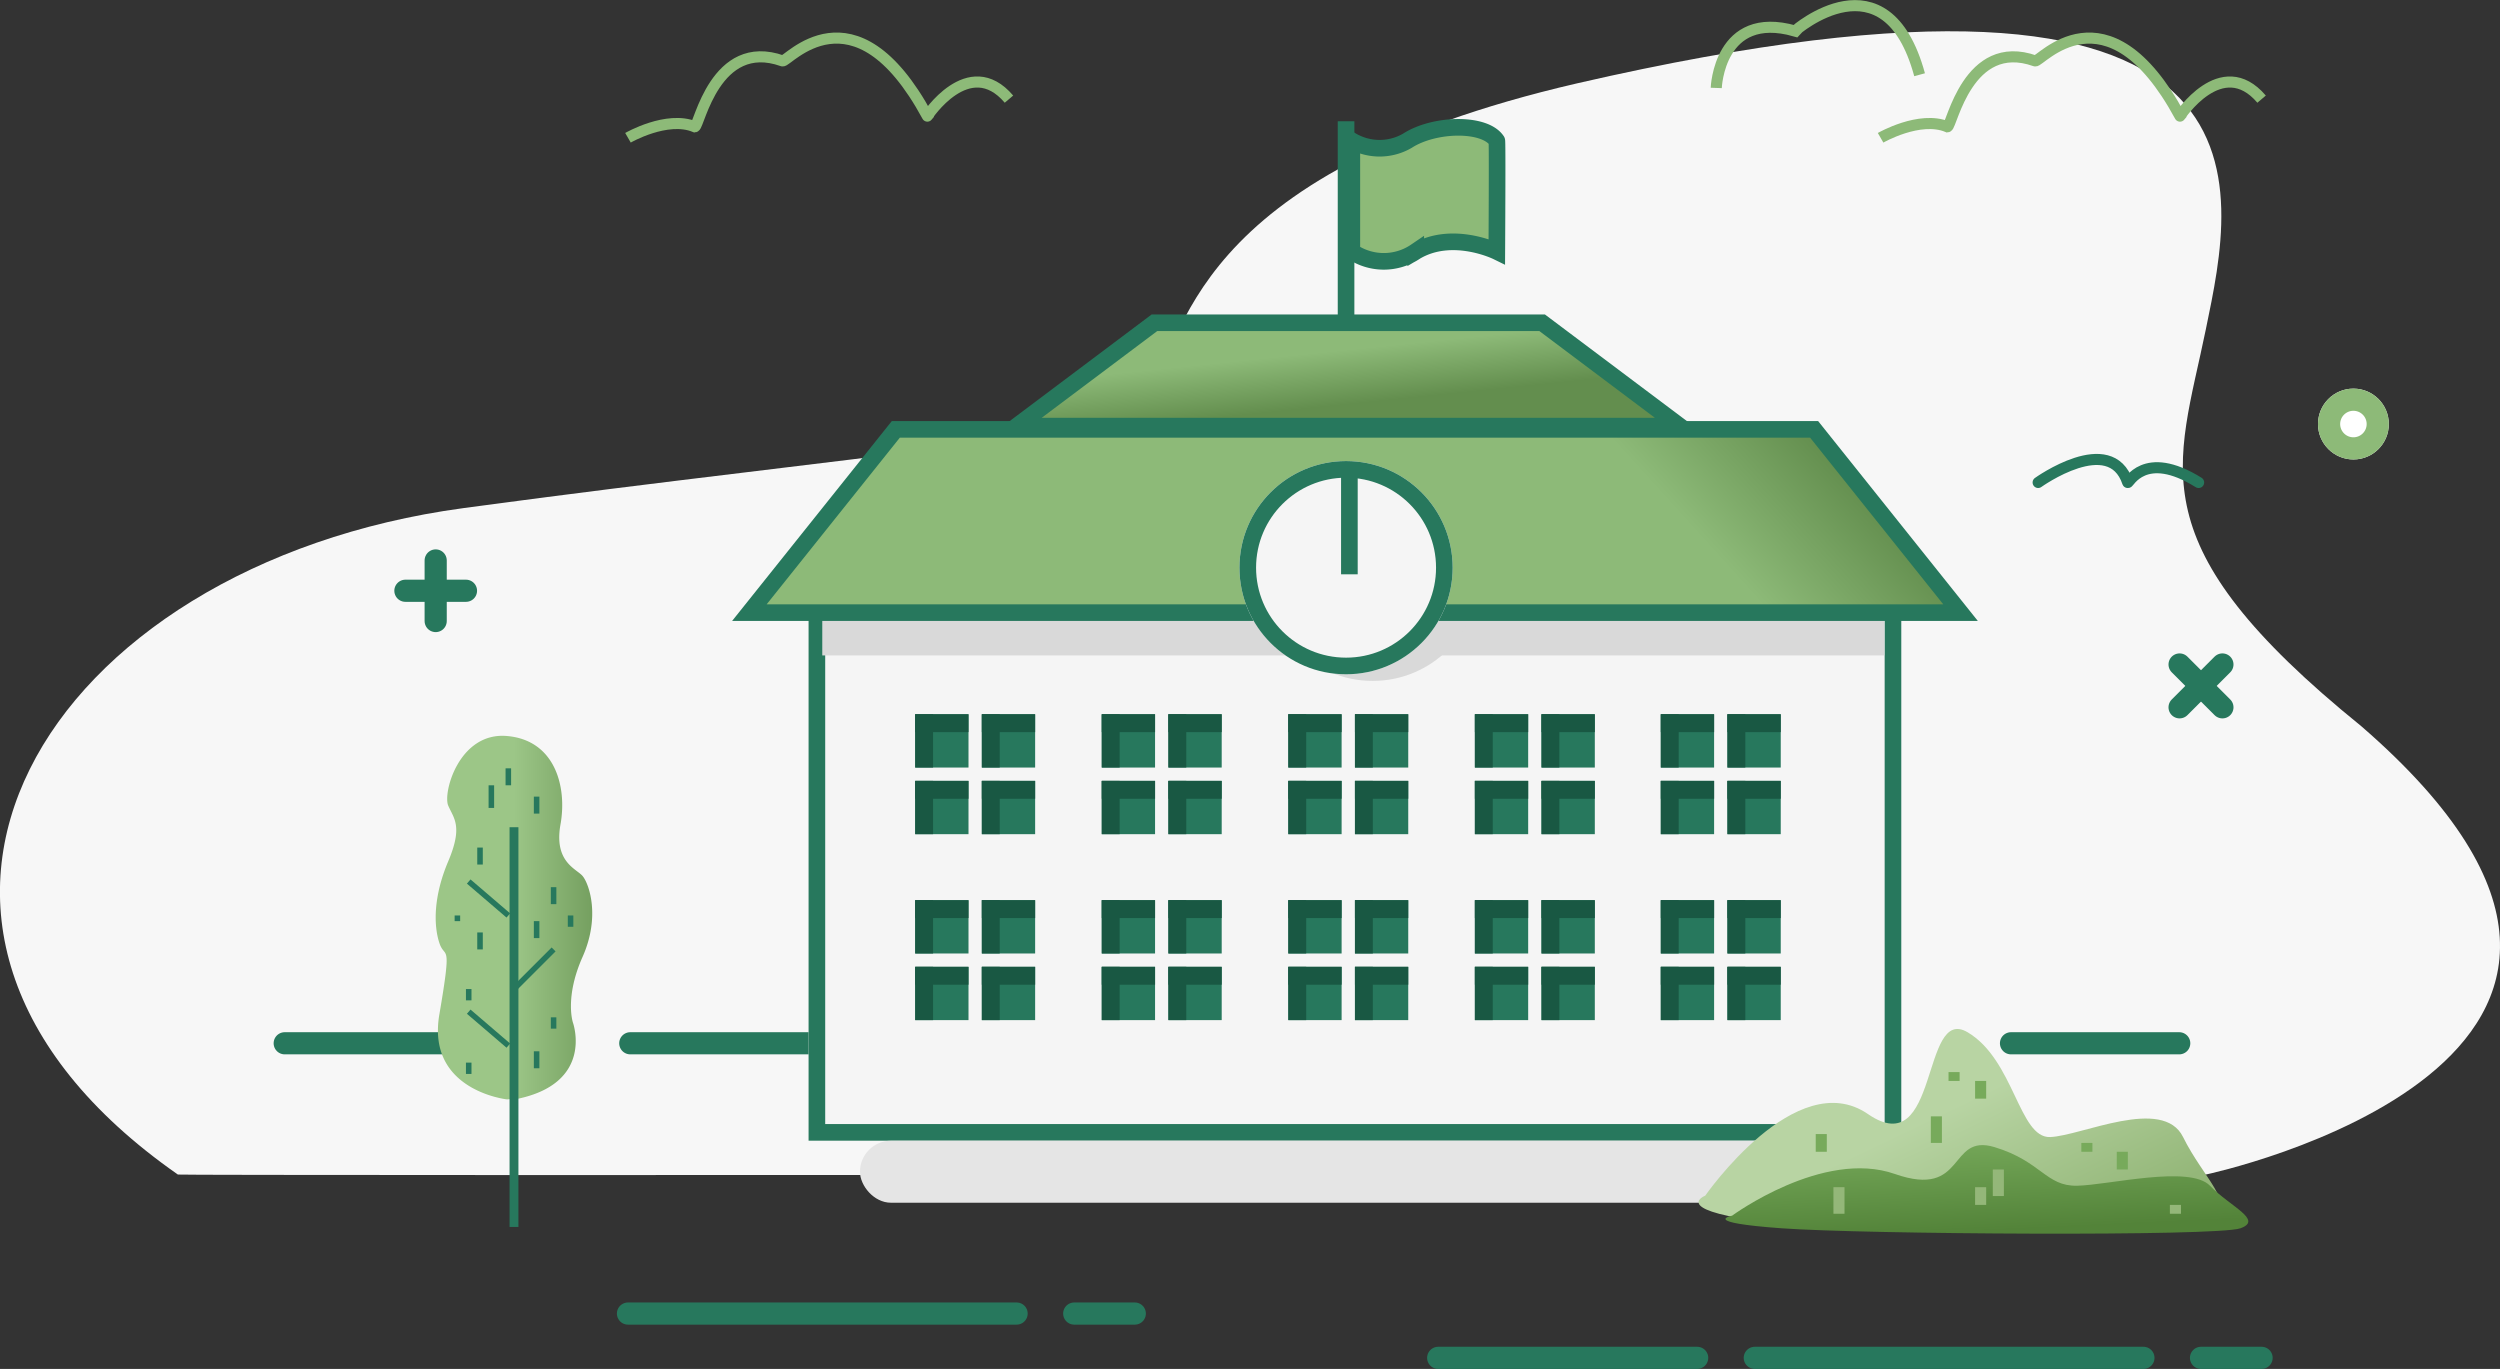 <svg xmlns="http://www.w3.org/2000/svg" xmlns:xlink="http://www.w3.org/1999/xlink" width="225.596" height="123.529" viewBox="0 0 225.596 123.529">
  <rect x="0" y="0" width="225.596" height="123.529" fill="#333333" stroke="none"/>
  <defs>
    <linearGradient id="linear-gradient" x1="0.5" x2="1.16" gradientUnits="objectBoundingBox">
      <stop offset="0" stop-color="#9cc687"/>
      <stop offset="1" stop-color="#638e4e"/>
    </linearGradient>
    <linearGradient id="linear-gradient-2" x1="0.738" y1="0.248" x2="0.906" y2="0.225" gradientUnits="objectBoundingBox">
      <stop offset="0" stop-color="#8dba78"/>
      <stop offset="1" stop-color="#638e4e"/>
    </linearGradient>
    <linearGradient id="linear-gradient-3" x1="0.698" y1="0.131" x2="0.94" y2="0.5" xlink:href="#linear-gradient-2"/>
    <linearGradient id="linear-gradient-4" x1="0.524" y1="0.385" x2="0.925" y2="0.742" gradientUnits="objectBoundingBox">
      <stop offset="0" stop-color="#b8d4a3"/>
      <stop offset="1" stop-color="#94b779"/>
    </linearGradient>
    <linearGradient id="linear-gradient-5" x1="0.5" x2="0.721" y2="0.905" gradientUnits="objectBoundingBox">
      <stop offset="0" stop-color="#77aa5b"/>
      <stop offset="1" stop-color="#538339"/>
    </linearGradient>
  </defs>
  <g id="Group_5304" data-name="Group 5304" transform="translate(-1089.039 -2688.741)">
    <path id="Path_23619" data-name="Path 23619" d="M-1898.144-9828.271s48.836-10.3,14.022-40.459c-20.4-16.518-16.609-23.225-14.022-35.823s8.406-37.175-56.723-22.189c-35.644,8.248-35.24,23.5-38.8,27.858s-23.945,5.366-61.706,10.475-58,37.645-25.773,60.139C-2081.184-9828.162-1898.144-9828.271-1898.144-9828.271Z" transform="translate(3186.237 12623)" fill="#f7f7f7"/>
    <path id="Path_23630" data-name="Path 23630" d="M3570.453,17034.621s3.521-2.031,6.034-.99c.388-.062,1.841-8.107,7.91-5.947.372.227,6.437-7.258,13.074,4.984-.094.113,3.734-5.793,7.363-1.533" transform="translate(-2424.747 -14333.448)" fill="none" stroke="#8dba78" stroke-width="1"/>
    <g id="Group_5151" data-name="Group 5151" transform="translate(1125.622 2739.317)">
      <g id="Group_4937" data-name="Group 4937" transform="translate(0 2.733)">
        <line id="Line_85" data-name="Line 85" x2="5.466" fill="none" stroke="#27785d" stroke-linecap="round" stroke-width="2"/>
      </g>
      <g id="Group_4938" data-name="Group 4938" transform="translate(2.732 -0.001) rotate(90)">
        <line id="Line_85-2" data-name="Line 85" x2="5.466" transform="translate(0)" fill="none" stroke="#27785d" stroke-linecap="round" stroke-width="2"/>
      </g>
    </g>
    <line id="Line_174" data-name="Line 174" x2="35.069" transform="translate(1145.707 2807.274)" fill="none" stroke="#27785d" stroke-linecap="round" stroke-width="2"/>
    <g id="Group_5153" data-name="Group 5153" transform="translate(1114.731 2782.885)">
      <line id="Line_79" data-name="Line 79" x2="21.944" transform="translate(0)" fill="none" stroke="#27785d" stroke-linecap="round" stroke-width="2"/>
      <line id="Line_80" data-name="Line 80" x2="16.169" transform="translate(31.184)" fill="none" stroke="#27785d" stroke-linecap="round" stroke-width="2"/>
    </g>
    <g id="Group_5171" data-name="Group 5171" transform="translate(1128.354 2755.138)">
      <path id="Path_22387" data-name="Path 22387" d="M5796.112,17061.566s-7.295-.783-6.118-7.66.518-4.883,0-6.463-.547-4.176.8-7.359.5-3.865,0-5.031.985-6.66,5.314-6.279,5.427,4.58,4.818,7.975,1.427,3.994,1.992,4.656,1.642,3.609,0,7.3-.866,5.941-.866,5.941,1.988,5.543-5.261,6.92A2.983,2.983,0,0,0,5796.112,17061.566Z" transform="translate(-5789.663 -17028.754)" fill="url(#linear-gradient)"/>
      <path id="Path_22388" data-name="Path 22388" d="M5803.5,17080.98v-36.07" transform="translate(-5796.433 -17036.66)" fill="none" stroke="#27785d" stroke-width="0.8"/>
      <line id="Line_57" data-name="Line 57" y1="3.575" x2="3.575" transform="translate(7.067 19.278)" fill="none" stroke="#27785d" stroke-width="0.5"/>
      <line id="Line_58" data-name="Line 58" x1="3.575" y1="3.064" transform="translate(2.981 13.15)" fill="none" stroke="#27785d" stroke-width="0.5"/>
      <line id="Line_59" data-name="Line 59" x1="3.575" y1="3.064" transform="translate(2.981 24.895)" fill="none" stroke="#27785d" stroke-width="0.5"/>
      <line id="Line_60" data-name="Line 60" y2="1.532" transform="translate(9.109 5.489)" fill="none" stroke="#27785d" stroke-width="0.5"/>
      <line id="Line_61" data-name="Line 61" y2="1.532" transform="translate(6.556 2.935)" fill="none" stroke="#27785d" stroke-width="0.5"/>
      <line id="Line_62" data-name="Line 62" y2="2.043" transform="translate(5.024 4.467)" fill="none" stroke="#27785d" stroke-width="0.5"/>
      <line id="Line_63" data-name="Line 63" y2="1.532" transform="translate(4.002 10.086)" fill="none" stroke="#27785d" stroke-width="0.5"/>
      <line id="Line_64" data-name="Line 64" y2="1.532" transform="translate(10.641 13.66)" fill="none" stroke="#27785d" stroke-width="0.5"/>
      <line id="Line_65" data-name="Line 65" y2="1.021" transform="translate(12.173 16.214)" fill="none" stroke="#27785d" stroke-width="0.5"/>
      <line id="Line_66" data-name="Line 66" y2="1.532" transform="translate(9.109 16.724)" fill="none" stroke="#27785d" stroke-width="0.5"/>
      <line id="Line_67" data-name="Line 67" y2="1.532" transform="translate(4.002 17.746)" fill="none" stroke="#27785d" stroke-width="0.5"/>
      <line id="Line_68" data-name="Line 68" y2="0.511" transform="translate(1.96 16.214)" fill="none" stroke="#27785d" stroke-width="0.5"/>
      <line id="Line_69" data-name="Line 69" y2="1.021" transform="translate(2.981 22.853)" fill="none" stroke="#27785d" stroke-width="0.5"/>
      <line id="Line_70" data-name="Line 70" y2="1.021" transform="translate(10.641 25.405)" fill="none" stroke="#27785d" stroke-width="0.5"/>
      <line id="Line_71" data-name="Line 71" y2="1.532" transform="translate(9.109 28.47)" fill="none" stroke="#27785d" stroke-width="0.5"/>
      <line id="Line_72" data-name="Line 72" y2="1.021" transform="translate(2.981 29.492)" fill="none" stroke="#27785d" stroke-width="0.5"/>
    </g>
    <g id="Rectangle_2349" data-name="Rectangle 2349" transform="translate(1162.004 2742.372)" fill="#f5f5f5" stroke="#27785d" stroke-width="1.5">
      <rect width="98.604" height="49.302" stroke="none"/>
      <rect x="0.75" y="0.75" width="97.104" height="47.802" fill="none"/>
    </g>
    <rect id="Rectangle_2350" data-name="Rectangle 2350" width="95.83" height="3.309" transform="translate(1163.24 2744.577)" fill="#d9d9d9"/>
    <circle id="Ellipse_187" data-name="Ellipse 187" cx="9.62" cy="9.62" r="9.62" transform="translate(1203.286 2730.946)" fill="#d9d9d9"/>
    <g id="Path_23626" data-name="Path 23626" transform="translate(1155.102 2726.738)" fill="url(#linear-gradient-2)">
      <path d="M 110.855 17.287 L 1.559 17.287 L 14.773 0.75 L 97.641 0.75 L 110.855 17.287 Z" stroke="none"/>
      <path d="M 15.134 1.5 L 3.119 16.537 L 109.295 16.537 L 97.28 1.5 L 15.134 1.5 M 14.412 5.7220458984375e-06 L 98.002 5.7220458984375e-06 L 112.414 18.037 L 7.62939453125e-06 18.037 L 14.412 5.7220458984375e-06 Z" stroke="none" fill="#27785d"/>
    </g>
    <g id="Path_23627" data-name="Path 23627" transform="translate(1178.549 2711.118)" fill="url(#linear-gradient-3)">
      <path d="M 62.067 16.072 L 2.248 16.072 L 14.662 6.75 L 49.652 6.75 L 62.067 16.072 Z" stroke="none"/>
      <path d="M 14.913 7.5 L 4.496 15.322 L 59.819 15.322 L 49.402 7.5 L 14.913 7.5 M 14.412 6 L 49.902 6 L 64.314 16.822 L 0 16.822 L 14.412 6 Z" stroke="none" fill="#27785d"/>
    </g>
    <path id="Path_23628" data-name="Path 23628" d="M0,18.037V0" transform="translate(1210.505 2699.683)" fill="none" stroke="#27785d" stroke-width="1.5"/>
    <path id="Path_23629" data-name="Path 23629" d="M3648.133,16471.256a4.994,4.994,0,0,0,5.012,0c2.431-1.572,6.968-1.658,8.071,0,.06-.111,0,9.992,0,9.992s-4-1.961-7.315,0a5.122,5.122,0,0,1-5.768,0Z" transform="translate(-2437.107 -13769.813)" fill="#8dba78" stroke="#27785d" stroke-width="1.5"/>
    <path id="Path_23631" data-name="Path 23631" d="M3570.453,17034.621s3.521-2.031,6.034-.99c.388-.062,1.841-8.107,7.91-5.947.372.227,6.437-7.258,13.074,4.984-.094.113,3.734-5.793,7.363-1.533" transform="translate(-2311.712 -14333.447)" fill="none" stroke="#8dba78" stroke-width="1"/>
    <path id="Path_23632" data-name="Path 23632" d="M3731.02,17033.551s.253-7.082,7.1-5.139c.013-.02,8.214-7.187,11.25,3.947" transform="translate(-2487.11 -14336.874)" fill="none" stroke="#8dba78" stroke-width="1"/>
    <path id="Path_23633" data-name="Path 23633" d="M3641.766,16362.168s6.509-4.674,8.083,0c.081.16,1.481-3.072,6.4,0" transform="translate(-2368.809 -13629.889)" fill="none" stroke="#27785d" stroke-linecap="round" stroke-width="1"/>
    <g id="Group_5152" data-name="Group 5152" transform="translate(1287.654 2746.771) rotate(45)">
      <g id="Group_4937-2" data-name="Group 4937" transform="translate(0 2.733)">
        <line id="Line_85-3" data-name="Line 85" x2="5.466" transform="translate(0 0)" fill="none" stroke="#27785d" stroke-linecap="round" stroke-width="2"/>
      </g>
      <g id="Group_4938-2" data-name="Group 4938" transform="translate(2.732 0) rotate(90)">
        <line id="Line_85-4" data-name="Line 85" x2="5.466" transform="translate(0 0)" fill="none" stroke="#27785d" stroke-linecap="round" stroke-width="2"/>
      </g>
    </g>
    <g id="Ellipse_189" data-name="Ellipse 189" transform="translate(1298.211 2723.81)" fill="#fff" stroke="#8dba78" stroke-width="2">
      <circle cx="3.196" cy="3.196" r="3.196" stroke="none"/>
      <circle cx="3.196" cy="3.196" r="2.196" fill="none"/>
    </g>
    <line id="Line_175" data-name="Line 175" x2="5.466" transform="translate(1185.975 2807.274)" fill="none" stroke="#27785d" stroke-linecap="round" stroke-width="2"/>
    <line id="Line_176" data-name="Line 176" x2="35.069" transform="translate(1247.389 2811.271)" fill="none" stroke="#27785d" stroke-linecap="round" stroke-width="2"/>
    <line id="Line_177" data-name="Line 177" x2="5.466" transform="translate(1287.655 2811.271)" fill="none" stroke="#27785d" stroke-linecap="round" stroke-width="2"/>
    <line id="Line_178" data-name="Line 178" x2="23.37" transform="translate(1218.819 2811.271)" fill="none" stroke="#27785d" stroke-linecap="round" stroke-width="2"/>
    <rect id="Rectangle_2360" data-name="Rectangle 2360" width="103.866" height="5.593" rx="2.796" transform="translate(1166.643 2791.68)" fill="#e5e5e5"/>
    <line id="Line_179" data-name="Line 179" x2="15.18" transform="translate(1270.509 2782.885)" fill="none" stroke="#27785d" stroke-linecap="round" stroke-width="2"/>
    <g id="Group_5161" data-name="Group 5161" transform="translate(1171.625 2753.193)">
      <rect id="Rectangle_2043" data-name="Rectangle 2043" width="4.81" height="4.81" transform="translate(0 0)" fill="#27785d"/>
      <rect id="Rectangle_2044" data-name="Rectangle 2044" width="4.81" height="4.81" transform="translate(6.013 0)" fill="#27785d"/>
      <rect id="Rectangle_2045" data-name="Rectangle 2045" width="4.81" height="4.81" transform="translate(0 6.013)" fill="#27785d"/>
      <rect id="Rectangle_2046" data-name="Rectangle 2046" width="4.81" height="4.81" transform="translate(6.013 6.013)" fill="#27785d"/>
      <g id="Group_5034" data-name="Group 5034" transform="translate(0 0)">
        <rect id="Rectangle_2201" data-name="Rectangle 2201" width="1.614" height="4.81" transform="translate(0 6.013)" fill="#195843"/>
        <rect id="Rectangle_2202" data-name="Rectangle 2202" width="1.614" height="4.81" transform="translate(0 7.627) rotate(-90)" fill="#195843"/>
        <rect id="Rectangle_2203" data-name="Rectangle 2203" width="1.614" height="4.81" transform="translate(6.013 6.013)" fill="#195843"/>
        <rect id="Rectangle_2204" data-name="Rectangle 2204" width="1.614" height="4.81" transform="translate(6.013 7.627) rotate(-90)" fill="#195843"/>
        <rect id="Rectangle_2205" data-name="Rectangle 2205" width="1.614" height="4.81" fill="#195843"/>
        <rect id="Rectangle_2206" data-name="Rectangle 2206" width="1.614" height="4.81" transform="translate(0 1.614) rotate(-90)" fill="#195843"/>
        <rect id="Rectangle_2207" data-name="Rectangle 2207" width="1.614" height="4.81" transform="translate(6.013)" fill="#195843"/>
        <rect id="Rectangle_2208" data-name="Rectangle 2208" width="1.614" height="4.81" transform="translate(6.013 1.614) rotate(-90)" fill="#195843"/>
      </g>
    </g>
    <g id="Group_5162" data-name="Group 5162" transform="translate(1188.46 2753.193)">
      <rect id="Rectangle_2043-2" data-name="Rectangle 2043" width="4.81" height="4.81" transform="translate(0 0)" fill="#27785d"/>
      <rect id="Rectangle_2044-2" data-name="Rectangle 2044" width="4.81" height="4.81" transform="translate(6.013 0)" fill="#27785d"/>
      <rect id="Rectangle_2045-2" data-name="Rectangle 2045" width="4.81" height="4.81" transform="translate(0 6.013)" fill="#27785d"/>
      <rect id="Rectangle_2046-2" data-name="Rectangle 2046" width="4.81" height="4.81" transform="translate(6.013 6.013)" fill="#27785d"/>
      <g id="Group_5034-2" data-name="Group 5034" transform="translate(0 0)">
        <rect id="Rectangle_2201-2" data-name="Rectangle 2201" width="1.614" height="4.81" transform="translate(0 6.013)" fill="#195843"/>
        <rect id="Rectangle_2202-2" data-name="Rectangle 2202" width="1.614" height="4.81" transform="translate(0 7.627) rotate(-90)" fill="#195843"/>
        <rect id="Rectangle_2203-2" data-name="Rectangle 2203" width="1.614" height="4.81" transform="translate(6.013 6.013)" fill="#195843"/>
        <rect id="Rectangle_2204-2" data-name="Rectangle 2204" width="1.614" height="4.81" transform="translate(6.013 7.627) rotate(-90)" fill="#195843"/>
        <rect id="Rectangle_2205-2" data-name="Rectangle 2205" width="1.614" height="4.81" fill="#195843"/>
        <rect id="Rectangle_2206-2" data-name="Rectangle 2206" width="1.614" height="4.81" transform="translate(0 1.614) rotate(-90)" fill="#195843"/>
        <rect id="Rectangle_2207-2" data-name="Rectangle 2207" width="1.614" height="4.81" transform="translate(6.013)" fill="#195843"/>
        <rect id="Rectangle_2208-2" data-name="Rectangle 2208" width="1.614" height="4.81" transform="translate(6.013 1.614) rotate(-90)" fill="#195843"/>
      </g>
    </g>
    <g id="Group_5163" data-name="Group 5163" transform="translate(1205.294 2753.193)">
      <rect id="Rectangle_2043-3" data-name="Rectangle 2043" width="4.81" height="4.81" transform="translate(0 0)" fill="#27785d"/>
      <rect id="Rectangle_2044-3" data-name="Rectangle 2044" width="4.81" height="4.81" transform="translate(6.013 0)" fill="#27785d"/>
      <rect id="Rectangle_2045-3" data-name="Rectangle 2045" width="4.81" height="4.81" transform="translate(0 6.013)" fill="#27785d"/>
      <rect id="Rectangle_2046-3" data-name="Rectangle 2046" width="4.81" height="4.81" transform="translate(6.013 6.013)" fill="#27785d"/>
      <g id="Group_5034-3" data-name="Group 5034" transform="translate(0 0)">
        <rect id="Rectangle_2201-3" data-name="Rectangle 2201" width="1.614" height="4.81" transform="translate(0 6.013)" fill="#195843"/>
        <rect id="Rectangle_2202-3" data-name="Rectangle 2202" width="1.614" height="4.81" transform="translate(0 7.627) rotate(-90)" fill="#195843"/>
        <rect id="Rectangle_2203-3" data-name="Rectangle 2203" width="1.614" height="4.81" transform="translate(6.013 6.013)" fill="#195843"/>
        <rect id="Rectangle_2204-3" data-name="Rectangle 2204" width="1.614" height="4.81" transform="translate(6.013 7.627) rotate(-90)" fill="#195843"/>
        <rect id="Rectangle_2205-3" data-name="Rectangle 2205" width="1.614" height="4.81" fill="#195843"/>
        <rect id="Rectangle_2206-3" data-name="Rectangle 2206" width="1.614" height="4.81" transform="translate(0 1.614) rotate(-90)" fill="#195843"/>
        <rect id="Rectangle_2207-3" data-name="Rectangle 2207" width="1.614" height="4.81" transform="translate(6.013)" fill="#195843"/>
        <rect id="Rectangle_2208-3" data-name="Rectangle 2208" width="1.614" height="4.81" transform="translate(6.013 1.614) rotate(-90)" fill="#195843"/>
      </g>
    </g>
    <g id="Group_5164" data-name="Group 5164" transform="translate(1222.129 2753.193)">
      <rect id="Rectangle_2043-4" data-name="Rectangle 2043" width="4.81" height="4.81" transform="translate(0 0)" fill="#27785d"/>
      <rect id="Rectangle_2044-4" data-name="Rectangle 2044" width="4.81" height="4.81" transform="translate(6.013 0)" fill="#27785d"/>
      <rect id="Rectangle_2045-4" data-name="Rectangle 2045" width="4.81" height="4.81" transform="translate(0 6.013)" fill="#27785d"/>
      <rect id="Rectangle_2046-4" data-name="Rectangle 2046" width="4.81" height="4.81" transform="translate(6.013 6.013)" fill="#27785d"/>
      <g id="Group_5034-4" data-name="Group 5034" transform="translate(0 0)">
        <rect id="Rectangle_2201-4" data-name="Rectangle 2201" width="1.614" height="4.81" transform="translate(0 6.013)" fill="#195843"/>
        <rect id="Rectangle_2202-4" data-name="Rectangle 2202" width="1.614" height="4.81" transform="translate(0 7.627) rotate(-90)" fill="#195843"/>
        <rect id="Rectangle_2203-4" data-name="Rectangle 2203" width="1.614" height="4.81" transform="translate(6.013 6.013)" fill="#195843"/>
        <rect id="Rectangle_2204-4" data-name="Rectangle 2204" width="1.614" height="4.81" transform="translate(6.013 7.627) rotate(-90)" fill="#195843"/>
        <rect id="Rectangle_2205-4" data-name="Rectangle 2205" width="1.614" height="4.81" fill="#195843"/>
        <rect id="Rectangle_2206-4" data-name="Rectangle 2206" width="1.614" height="4.81" transform="translate(0 1.614) rotate(-90)" fill="#195843"/>
        <rect id="Rectangle_2207-4" data-name="Rectangle 2207" width="1.614" height="4.81" transform="translate(6.013)" fill="#195843"/>
        <rect id="Rectangle_2208-4" data-name="Rectangle 2208" width="1.614" height="4.81" transform="translate(6.013 1.614) rotate(-90)" fill="#195843"/>
      </g>
    </g>
    <g id="Group_5165" data-name="Group 5165" transform="translate(1238.907 2753.193)">
      <rect id="Rectangle_2043-5" data-name="Rectangle 2043" width="4.81" height="4.81" transform="translate(0 0)" fill="#27785d"/>
      <rect id="Rectangle_2044-5" data-name="Rectangle 2044" width="4.81" height="4.81" transform="translate(6.013 0)" fill="#27785d"/>
      <rect id="Rectangle_2045-5" data-name="Rectangle 2045" width="4.81" height="4.81" transform="translate(0 6.013)" fill="#27785d"/>
      <rect id="Rectangle_2046-5" data-name="Rectangle 2046" width="4.81" height="4.81" transform="translate(6.013 6.013)" fill="#27785d"/>
      <g id="Group_5034-5" data-name="Group 5034" transform="translate(0 0)">
        <rect id="Rectangle_2201-5" data-name="Rectangle 2201" width="1.614" height="4.81" transform="translate(0 6.013)" fill="#195843"/>
        <rect id="Rectangle_2202-5" data-name="Rectangle 2202" width="1.614" height="4.81" transform="translate(0 7.627) rotate(-90)" fill="#195843"/>
        <rect id="Rectangle_2203-5" data-name="Rectangle 2203" width="1.614" height="4.81" transform="translate(6.013 6.013)" fill="#195843"/>
        <rect id="Rectangle_2204-5" data-name="Rectangle 2204" width="1.614" height="4.81" transform="translate(6.013 7.627) rotate(-90)" fill="#195843"/>
        <rect id="Rectangle_2205-5" data-name="Rectangle 2205" width="1.614" height="4.81" fill="#195843"/>
        <rect id="Rectangle_2206-5" data-name="Rectangle 2206" width="1.614" height="4.81" transform="translate(0 1.614) rotate(-90)" fill="#195843"/>
        <rect id="Rectangle_2207-5" data-name="Rectangle 2207" width="1.614" height="4.81" transform="translate(6.013)" fill="#195843"/>
        <rect id="Rectangle_2208-5" data-name="Rectangle 2208" width="1.614" height="4.81" transform="translate(6.013 1.614) rotate(-90)" fill="#195843"/>
      </g>
    </g>
    <g id="Group_5166" data-name="Group 5166" transform="translate(1171.625 2769.972)">
      <rect id="Rectangle_2043-6" data-name="Rectangle 2043" width="4.81" height="4.81" transform="translate(0 0)" fill="#27785d"/>
      <rect id="Rectangle_2044-6" data-name="Rectangle 2044" width="4.81" height="4.81" transform="translate(6.013 0)" fill="#27785d"/>
      <rect id="Rectangle_2045-6" data-name="Rectangle 2045" width="4.81" height="4.81" transform="translate(0 6.013)" fill="#27785d"/>
      <rect id="Rectangle_2046-6" data-name="Rectangle 2046" width="4.81" height="4.81" transform="translate(6.013 6.013)" fill="#27785d"/>
      <g id="Group_5034-6" data-name="Group 5034" transform="translate(0 0)">
        <rect id="Rectangle_2201-6" data-name="Rectangle 2201" width="1.614" height="4.81" transform="translate(0 6.013)" fill="#195843"/>
        <rect id="Rectangle_2202-6" data-name="Rectangle 2202" width="1.614" height="4.81" transform="translate(0 7.627) rotate(-90)" fill="#195843"/>
        <rect id="Rectangle_2203-6" data-name="Rectangle 2203" width="1.614" height="4.81" transform="translate(6.013 6.013)" fill="#195843"/>
        <rect id="Rectangle_2204-6" data-name="Rectangle 2204" width="1.614" height="4.81" transform="translate(6.013 7.627) rotate(-90)" fill="#195843"/>
        <rect id="Rectangle_2205-6" data-name="Rectangle 2205" width="1.614" height="4.81" fill="#195843"/>
        <rect id="Rectangle_2206-6" data-name="Rectangle 2206" width="1.614" height="4.81" transform="translate(0 1.614) rotate(-90)" fill="#195843"/>
        <rect id="Rectangle_2207-6" data-name="Rectangle 2207" width="1.614" height="4.81" transform="translate(6.013)" fill="#195843"/>
        <rect id="Rectangle_2208-6" data-name="Rectangle 2208" width="1.614" height="4.81" transform="translate(6.013 1.614) rotate(-90)" fill="#195843"/>
      </g>
    </g>
    <g id="Group_5167" data-name="Group 5167" transform="translate(1188.46 2769.972)">
      <rect id="Rectangle_2043-7" data-name="Rectangle 2043" width="4.81" height="4.81" transform="translate(0 0)" fill="#27785d"/>
      <rect id="Rectangle_2044-7" data-name="Rectangle 2044" width="4.81" height="4.81" transform="translate(6.013 0)" fill="#27785d"/>
      <rect id="Rectangle_2045-7" data-name="Rectangle 2045" width="4.81" height="4.81" transform="translate(0 6.013)" fill="#27785d"/>
      <rect id="Rectangle_2046-7" data-name="Rectangle 2046" width="4.81" height="4.81" transform="translate(6.013 6.013)" fill="#27785d"/>
      <g id="Group_5034-7" data-name="Group 5034" transform="translate(0 0)">
        <rect id="Rectangle_2201-7" data-name="Rectangle 2201" width="1.614" height="4.81" transform="translate(0 6.013)" fill="#195843"/>
        <rect id="Rectangle_2202-7" data-name="Rectangle 2202" width="1.614" height="4.81" transform="translate(0 7.627) rotate(-90)" fill="#195843"/>
        <rect id="Rectangle_2203-7" data-name="Rectangle 2203" width="1.614" height="4.81" transform="translate(6.013 6.013)" fill="#195843"/>
        <rect id="Rectangle_2204-7" data-name="Rectangle 2204" width="1.614" height="4.81" transform="translate(6.013 7.627) rotate(-90)" fill="#195843"/>
        <rect id="Rectangle_2205-7" data-name="Rectangle 2205" width="1.614" height="4.81" fill="#195843"/>
        <rect id="Rectangle_2206-7" data-name="Rectangle 2206" width="1.614" height="4.81" transform="translate(0 1.614) rotate(-90)" fill="#195843"/>
        <rect id="Rectangle_2207-7" data-name="Rectangle 2207" width="1.614" height="4.81" transform="translate(6.013)" fill="#195843"/>
        <rect id="Rectangle_2208-7" data-name="Rectangle 2208" width="1.614" height="4.81" transform="translate(6.013 1.614) rotate(-90)" fill="#195843"/>
      </g>
    </g>
    <g id="Group_5168" data-name="Group 5168" transform="translate(1205.294 2769.972)">
      <rect id="Rectangle_2043-8" data-name="Rectangle 2043" width="4.81" height="4.81" transform="translate(0 0)" fill="#27785d"/>
      <rect id="Rectangle_2044-8" data-name="Rectangle 2044" width="4.81" height="4.81" transform="translate(6.013 0)" fill="#27785d"/>
      <rect id="Rectangle_2045-8" data-name="Rectangle 2045" width="4.81" height="4.81" transform="translate(0 6.013)" fill="#27785d"/>
      <rect id="Rectangle_2046-8" data-name="Rectangle 2046" width="4.81" height="4.81" transform="translate(6.013 6.013)" fill="#27785d"/>
      <g id="Group_5034-8" data-name="Group 5034" transform="translate(0 0)">
        <rect id="Rectangle_2201-8" data-name="Rectangle 2201" width="1.614" height="4.81" transform="translate(0 6.013)" fill="#195843"/>
        <rect id="Rectangle_2202-8" data-name="Rectangle 2202" width="1.614" height="4.81" transform="translate(0 7.627) rotate(-90)" fill="#195843"/>
        <rect id="Rectangle_2203-8" data-name="Rectangle 2203" width="1.614" height="4.81" transform="translate(6.013 6.013)" fill="#195843"/>
        <rect id="Rectangle_2204-8" data-name="Rectangle 2204" width="1.614" height="4.81" transform="translate(6.013 7.627) rotate(-90)" fill="#195843"/>
        <rect id="Rectangle_2205-8" data-name="Rectangle 2205" width="1.614" height="4.81" fill="#195843"/>
        <rect id="Rectangle_2206-8" data-name="Rectangle 2206" width="1.614" height="4.81" transform="translate(0 1.614) rotate(-90)" fill="#195843"/>
        <rect id="Rectangle_2207-8" data-name="Rectangle 2207" width="1.614" height="4.81" transform="translate(6.013)" fill="#195843"/>
        <rect id="Rectangle_2208-8" data-name="Rectangle 2208" width="1.614" height="4.81" transform="translate(6.013 1.614) rotate(-90)" fill="#195843"/>
      </g>
    </g>
    <g id="Group_5169" data-name="Group 5169" transform="translate(1222.129 2769.972)">
      <rect id="Rectangle_2043-9" data-name="Rectangle 2043" width="4.81" height="4.81" transform="translate(0 0)" fill="#27785d"/>
      <rect id="Rectangle_2044-9" data-name="Rectangle 2044" width="4.81" height="4.81" transform="translate(6.013 0)" fill="#27785d"/>
      <rect id="Rectangle_2045-9" data-name="Rectangle 2045" width="4.81" height="4.81" transform="translate(0 6.013)" fill="#27785d"/>
      <rect id="Rectangle_2046-9" data-name="Rectangle 2046" width="4.81" height="4.81" transform="translate(6.013 6.013)" fill="#27785d"/>
      <g id="Group_5034-9" data-name="Group 5034" transform="translate(0 0)">
        <rect id="Rectangle_2201-9" data-name="Rectangle 2201" width="1.614" height="4.81" transform="translate(0 6.013)" fill="#195843"/>
        <rect id="Rectangle_2202-9" data-name="Rectangle 2202" width="1.614" height="4.81" transform="translate(0 7.627) rotate(-90)" fill="#195843"/>
        <rect id="Rectangle_2203-9" data-name="Rectangle 2203" width="1.614" height="4.81" transform="translate(6.013 6.013)" fill="#195843"/>
        <rect id="Rectangle_2204-9" data-name="Rectangle 2204" width="1.614" height="4.81" transform="translate(6.013 7.627) rotate(-90)" fill="#195843"/>
        <rect id="Rectangle_2205-9" data-name="Rectangle 2205" width="1.614" height="4.81" fill="#195843"/>
        <rect id="Rectangle_2206-9" data-name="Rectangle 2206" width="1.614" height="4.81" transform="translate(0 1.614) rotate(-90)" fill="#195843"/>
        <rect id="Rectangle_2207-9" data-name="Rectangle 2207" width="1.614" height="4.81" transform="translate(6.013)" fill="#195843"/>
        <rect id="Rectangle_2208-9" data-name="Rectangle 2208" width="1.614" height="4.81" transform="translate(6.013 1.614) rotate(-90)" fill="#195843"/>
      </g>
    </g>
    <g id="Group_5170" data-name="Group 5170" transform="translate(1238.907 2769.972)">
      <rect id="Rectangle_2043-10" data-name="Rectangle 2043" width="4.81" height="4.81" transform="translate(0 0)" fill="#27785d"/>
      <rect id="Rectangle_2044-10" data-name="Rectangle 2044" width="4.81" height="4.81" transform="translate(6.013 0)" fill="#27785d"/>
      <rect id="Rectangle_2045-10" data-name="Rectangle 2045" width="4.81" height="4.81" transform="translate(0 6.013)" fill="#27785d"/>
      <rect id="Rectangle_2046-10" data-name="Rectangle 2046" width="4.81" height="4.81" transform="translate(6.013 6.013)" fill="#27785d"/>
      <g id="Group_5034-10" data-name="Group 5034" transform="translate(0 0)">
        <rect id="Rectangle_2201-10" data-name="Rectangle 2201" width="1.614" height="4.81" transform="translate(0 6.013)" fill="#195843"/>
        <rect id="Rectangle_2202-10" data-name="Rectangle 2202" width="1.614" height="4.81" transform="translate(0 7.627) rotate(-90)" fill="#195843"/>
        <rect id="Rectangle_2203-10" data-name="Rectangle 2203" width="1.614" height="4.81" transform="translate(6.013 6.013)" fill="#195843"/>
        <rect id="Rectangle_2204-10" data-name="Rectangle 2204" width="1.614" height="4.81" transform="translate(6.013 7.627) rotate(-90)" fill="#195843"/>
        <rect id="Rectangle_2205-10" data-name="Rectangle 2205" width="1.614" height="4.81" fill="#195843"/>
        <rect id="Rectangle_2206-10" data-name="Rectangle 2206" width="1.614" height="4.81" transform="translate(0 1.614) rotate(-90)" fill="#195843"/>
        <rect id="Rectangle_2207-10" data-name="Rectangle 2207" width="1.614" height="4.81" transform="translate(6.013)" fill="#195843"/>
        <rect id="Rectangle_2208-10" data-name="Rectangle 2208" width="1.614" height="4.81" transform="translate(6.013 1.614) rotate(-90)" fill="#195843"/>
      </g>
    </g>
    <g id="Ellipse_190" data-name="Ellipse 190" transform="translate(1200.885 2730.347)" fill="#f5f5f5" stroke="#27785d" stroke-width="1.5">
      <circle cx="9.62" cy="9.62" r="9.62" stroke="none"/>
      <circle cx="9.62" cy="9.62" r="8.87" fill="none"/>
    </g>
    <path id="Path_23634" data-name="Path 23634" d="M0,0V9.62" transform="translate(1210.805 2730.946)" fill="none" stroke="#27785d" stroke-width="1.5"/>
    <g id="Group_5172" data-name="Group 5172" transform="translate(1242.316 2781.594)">
      <path id="Path_22388-2" data-name="Path 22388" d="M5822.63,16764.131s8.208-11.828,14.684-7.369,4.768-9.877,8.992-7.381,4.629,9.57,7.457,9.457,10.167-3.7,11.989,0,4.839,6.064,2.746,7.535-33.941,1.064-41.407,0S5822.63,16764.131,5822.63,16764.131Z" transform="translate(-5822.032 -16749.086)" fill="url(#linear-gradient-4)"/>
      <path id="Path_22389" data-name="Path 22389" d="M5822.63,16758.387s8.208-6.033,14.684-3.762,4.768-3.7,8.992-2.424,4.629,3.543,7.457,3.486,10.167-1.891,11.989,0,4.839,3.09,2.746,3.84-33.941.541-41.407,0S5822.63,16758.387,5822.63,16758.387Z" transform="translate(-5819.603 -16741.541)" fill="url(#linear-gradient-5)"/>
      <line id="Line_153" data-name="Line 153" y2="1.598" transform="translate(11.071 9.483)" fill="none" stroke="#77aa5b" stroke-width="1"/>
      <line id="Line_154" data-name="Line 154" y2="2.397" transform="translate(21.458 7.885)" fill="none" stroke="#77aa5b" stroke-width="1"/>
      <line id="Line_155" data-name="Line 155" y2="0.799" transform="translate(23.055 3.89)" fill="none" stroke="#77aa5b" stroke-width="1"/>
      <line id="Line_156" data-name="Line 156" y2="1.598" transform="translate(25.452 4.689)" fill="none" stroke="#77aa5b" stroke-width="1"/>
      <line id="Line_157" data-name="Line 157" y2="1.598" transform="translate(38.236 11.081)" fill="none" stroke="#77aa5b" stroke-width="1"/>
      <line id="Line_158" data-name="Line 158" y2="0.799" transform="translate(35.04 10.282)" fill="none" stroke="#77aa5b" stroke-width="1"/>
      <line id="Line_159" data-name="Line 159" y2="1.598" transform="translate(25.452 14.277)" fill="none" stroke="#94b779" stroke-width="1"/>
      <line id="Line_160" data-name="Line 160" y2="2.397" transform="translate(27.05 12.679)" fill="none" stroke="#94b779" stroke-width="1"/>
      <line id="Line_161" data-name="Line 161" y2="2.397" transform="translate(12.669 14.277)" fill="none" stroke="#94b779" stroke-width="1"/>
      <line id="Line_162" data-name="Line 162" y2="0.799" transform="translate(43.03 15.875)" fill="none" stroke="#94b779" stroke-width="1"/>
    </g>
  </g>
</svg>
